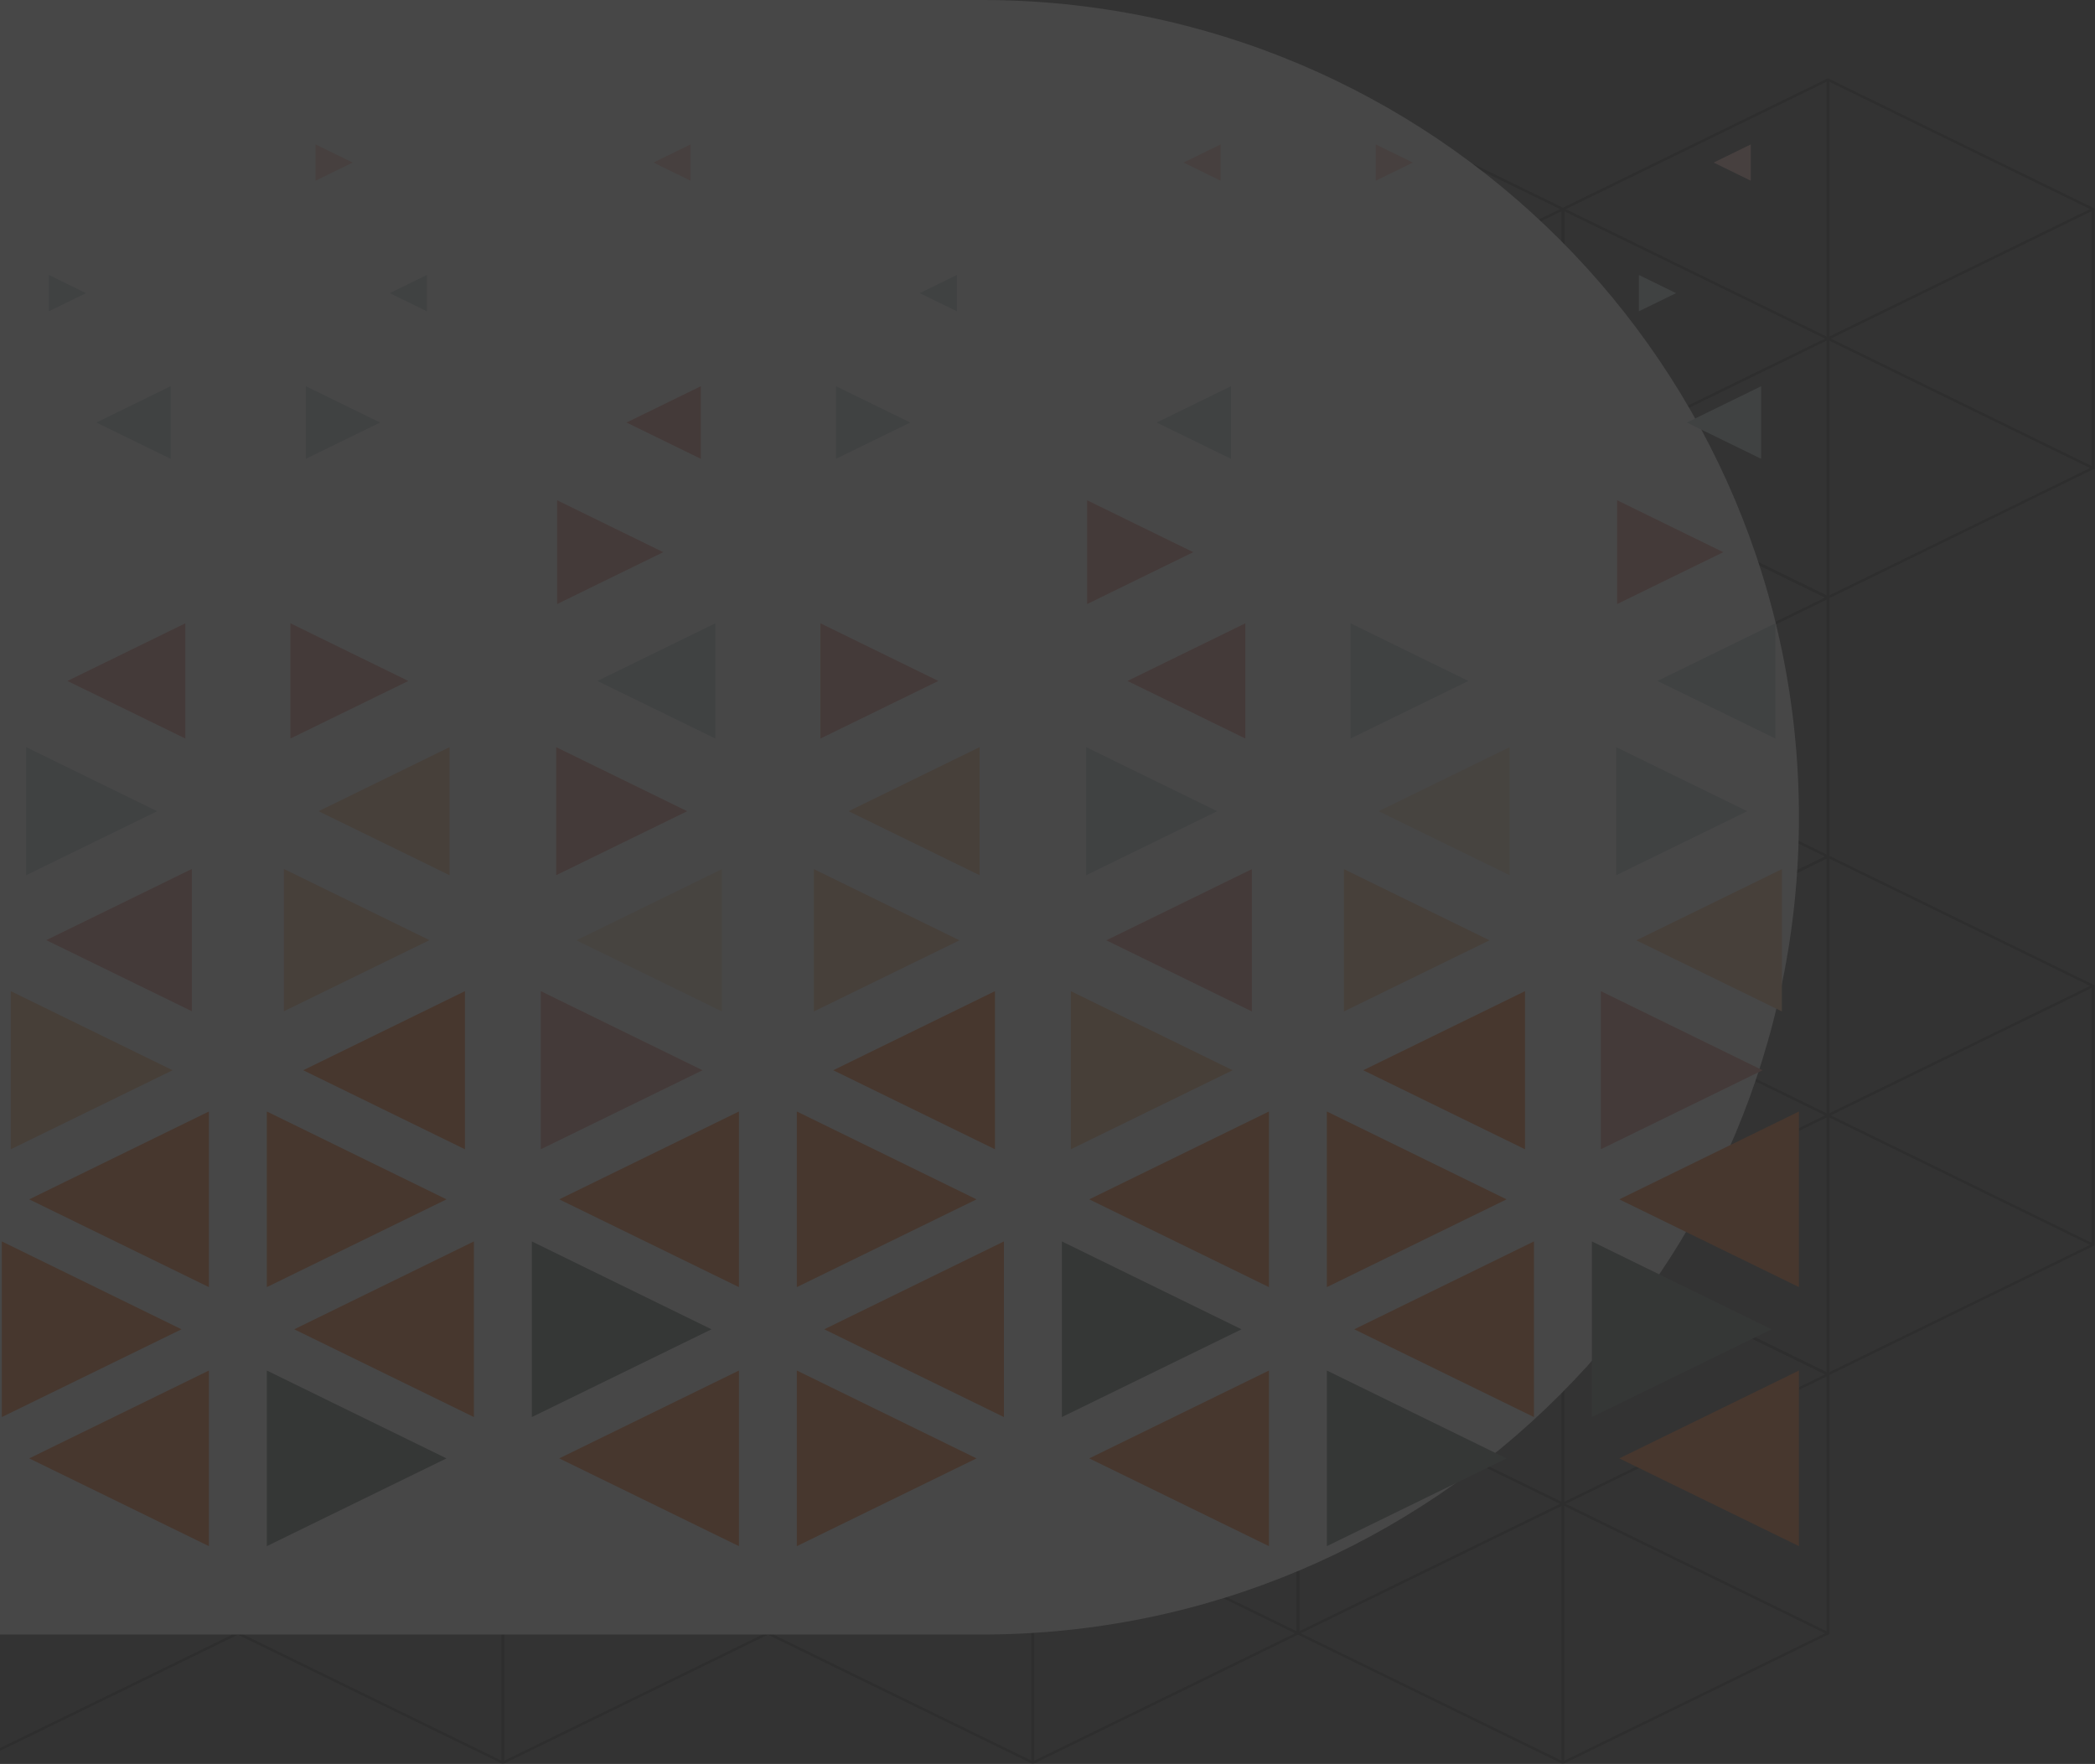 <svg width="405" height="341" viewBox="0 0 405 341" fill="none" xmlns="http://www.w3.org/2000/svg">
<rect x="0" y="0" width="405" height="341" fill="#333333" stroke="none"/>
<g opacity="0.1">
<path d="M302.14 240.439C302.189 240.439 302.237 240.449 302.275 240.471L353.508 265.493C353.594 265.534 353.642 265.611 353.642 265.693V315.741C353.642 315.823 353.588 315.9 353.508 315.941L302.275 340.963C302.189 341.004 302.086 341.004 302 340.963L250.767 315.941C250.681 315.9 250.633 315.823 250.633 315.741V265.693C250.633 265.611 250.687 265.534 250.767 265.493L302 240.471C302.043 240.449 302.092 240.439 302.135 240.439H302.14ZM353.099 265.83L302.14 240.94L251.182 265.83V315.609L302.14 340.499L353.099 315.609V265.83Z" fill="black"/>
<path d="M302.14 240.439C302.29 240.439 302.414 240.544 302.414 240.672V340.767C302.414 340.895 302.29 341 302.14 341C301.989 341 301.865 340.895 301.865 340.767V240.672C301.865 240.544 301.989 240.439 302.14 240.439Z" fill="black"/>
<path d="M250.907 265.465C250.955 265.465 250.998 265.474 251.041 265.497L353.502 315.545C353.631 315.608 353.679 315.749 353.604 315.863C353.529 315.972 353.362 316.013 353.228 315.95L250.767 265.902C250.638 265.838 250.589 265.697 250.665 265.583C250.713 265.51 250.81 265.469 250.901 265.469L250.907 265.465Z" fill="black"/>
<path d="M353.372 265.465C353.469 265.465 353.561 265.506 353.609 265.579C353.684 265.688 353.641 265.834 353.507 265.898L251.046 315.946C250.917 316.009 250.75 315.973 250.67 315.859C250.594 315.75 250.637 315.604 250.772 315.541L353.233 265.493C353.276 265.47 353.324 265.461 353.367 265.461L353.372 265.465Z" fill="black"/>
<path d="M199.68 240.439C199.729 240.439 199.777 240.449 199.815 240.471L251.048 265.493C251.134 265.534 251.182 265.611 251.182 265.693V315.741C251.182 315.823 251.128 315.9 251.048 315.941L199.815 340.963C199.729 341.004 199.626 341.004 199.54 340.963L148.307 315.941C148.221 315.9 148.173 315.823 148.173 315.741V265.693C148.173 265.611 148.227 265.534 148.307 265.493L199.54 240.471C199.583 240.449 199.632 240.439 199.675 240.439H199.68ZM250.639 265.83L199.68 240.94L148.722 265.83V315.609L199.68 340.499L250.639 315.609V265.83Z" fill="black"/>
<path d="M199.68 240.439C199.83 240.439 199.954 240.544 199.954 240.672V340.767C199.954 340.895 199.83 341 199.68 341C199.529 341 199.405 340.895 199.405 340.767V240.672C199.405 240.544 199.529 240.439 199.68 240.439Z" fill="black"/>
<path d="M148.448 265.465C148.496 265.465 148.539 265.474 148.582 265.497L251.043 315.545C251.172 315.608 251.22 315.749 251.145 315.863C251.07 315.972 250.903 316.013 250.768 315.95L148.308 265.902C148.179 265.838 148.13 265.697 148.206 265.583C148.254 265.51 148.351 265.469 148.442 265.469L148.448 265.465Z" fill="black"/>
<path d="M250.908 265.465C251.004 265.465 251.096 265.506 251.144 265.579C251.22 265.688 251.177 265.834 251.042 265.898L148.581 315.946C148.452 316.009 148.286 315.973 148.205 315.859C148.13 315.75 148.173 315.604 148.307 315.541L250.768 265.493C250.811 265.47 250.859 265.461 250.902 265.461L250.908 265.465Z" fill="black"/>
<path d="M97.219 240.439C97.268 240.439 97.316 240.449 97.354 240.471L148.587 265.493C148.673 265.534 148.721 265.611 148.721 265.693V315.741C148.721 315.823 148.667 315.9 148.587 315.941L97.354 340.963C97.268 341.004 97.165 341.004 97.079 340.963L45.846 315.941C45.76 315.9 45.712 315.823 45.712 315.741V265.693C45.712 265.611 45.766 265.534 45.846 265.493L97.079 240.471C97.123 240.449 97.171 240.439 97.214 240.439H97.219ZM148.178 265.83L97.219 240.94L46.261 265.83V315.609L97.219 340.499L148.178 315.609V265.83Z" fill="black"/>
<path d="M97.219 240.439C97.369 240.439 97.493 240.544 97.493 240.672V340.767C97.493 340.895 97.369 341 97.219 341C97.068 341 96.944 340.895 96.944 340.767V240.672C96.944 240.544 97.068 240.439 97.219 240.439Z" fill="black"/>
<path d="M45.986 265.465C46.034 265.465 46.077 265.474 46.12 265.497L148.581 315.545C148.71 315.608 148.758 315.749 148.683 315.863C148.608 315.972 148.441 316.013 148.307 315.95L45.846 265.902C45.717 265.838 45.668 265.697 45.744 265.583C45.792 265.51 45.889 265.469 45.98 265.469L45.986 265.465Z" fill="black"/>
<path d="M148.447 265.465C148.543 265.465 148.635 265.506 148.683 265.579C148.759 265.688 148.716 265.834 148.581 265.898L46.12 315.946C45.991 316.009 45.825 315.973 45.744 315.859C45.669 315.75 45.712 315.604 45.846 315.541L148.307 265.493C148.35 265.47 148.398 265.461 148.441 265.461L148.447 265.465Z" fill="black"/>
<path d="M-5.242 240.439C-5.193 240.439 -5.145 240.449 -5.107 240.471L46.126 265.493C46.212 265.534 46.26 265.611 46.26 265.693V315.741C46.26 315.823 46.207 315.9 46.126 315.941L-5.107 340.963C-5.193 341.004 -5.295 341.004 -5.382 340.963L-56.614 315.941C-56.701 315.9 -56.749 315.823 -56.749 315.741V265.693C-56.749 265.611 -56.695 265.534 -56.614 265.493L-5.382 240.471C-5.338 240.449 -5.29 240.439 -5.247 240.439H-5.242ZM45.717 265.83L-5.242 240.94L-56.2 265.83V315.609L-5.242 340.499L45.717 315.609V265.83Z" fill="black"/>
<path d="M-56.475 265.465C-56.427 265.465 -56.384 265.474 -56.341 265.497L46.12 315.545C46.249 315.608 46.297 315.749 46.222 315.863C46.147 315.972 45.98 316.013 45.846 315.95L-56.615 265.902C-56.744 265.838 -56.792 265.697 -56.717 265.583C-56.669 265.51 -56.572 265.469 -56.48 265.469L-56.475 265.465Z" fill="black"/>
<path d="M45.986 265.465C46.083 265.465 46.174 265.506 46.222 265.579C46.298 265.688 46.255 265.834 46.12 265.898L-56.34 315.946C-56.47 316.009 -56.636 315.973 -56.717 315.859C-56.792 315.75 -56.749 315.604 -56.615 315.541L45.846 265.493C45.889 265.47 45.937 265.461 45.98 265.461L45.986 265.465Z" fill="black"/>
<path d="M353.374 165.342C353.422 165.342 353.47 165.351 353.508 165.374L404.741 190.395C404.827 190.436 404.876 190.514 404.876 190.596V240.644C404.876 240.725 404.822 240.803 404.741 240.844L353.508 265.865C353.422 265.906 353.32 265.906 353.234 265.865L302.001 240.844C301.915 240.803 301.866 240.725 301.866 240.644V190.596C301.866 190.514 301.92 190.436 302.001 190.395L353.234 165.374C353.277 165.351 353.325 165.342 353.368 165.342H353.374ZM404.332 190.732L353.374 165.842L302.415 190.732V240.512L353.374 265.401L404.332 240.512V190.732Z" fill="black"/>
<path d="M353.373 165.342C353.524 165.342 353.647 165.446 353.647 165.574V265.67C353.647 265.797 353.524 265.902 353.373 265.902C353.222 265.902 353.099 265.797 353.099 265.67V165.574C353.099 165.446 353.222 165.342 353.373 165.342Z" fill="black"/>
<path d="M302.14 190.363C302.188 190.363 302.232 190.372 302.275 190.395L404.735 240.443C404.864 240.507 404.913 240.648 404.837 240.762C404.762 240.871 404.595 240.912 404.461 240.848L302 190.8C301.871 190.736 301.823 190.595 301.898 190.482C301.946 190.409 302.043 190.368 302.135 190.368L302.14 190.363Z" fill="black"/>
<path d="M404.601 190.364C404.698 190.364 404.789 190.405 404.838 190.478C404.913 190.587 404.87 190.733 404.735 190.796L302.275 240.844C302.146 240.908 301.979 240.872 301.898 240.758C301.823 240.649 301.866 240.503 302 240.439L404.461 190.391C404.504 190.368 404.553 190.359 404.596 190.359L404.601 190.364Z" fill="black"/>
<path d="M250.913 165.342C250.961 165.342 251.009 165.351 251.047 165.374L302.28 190.395C302.366 190.436 302.415 190.514 302.415 190.596V240.644C302.415 240.725 302.361 240.803 302.28 240.844L251.047 265.865C250.961 265.906 250.859 265.906 250.773 265.865L199.54 240.844C199.454 240.803 199.405 240.725 199.405 240.644V190.596C199.405 190.514 199.459 190.436 199.54 190.395L250.773 165.374C250.816 165.351 250.864 165.342 250.907 165.342H250.913ZM301.871 190.732L250.913 165.842L199.954 190.732V240.512L250.913 265.401L301.871 240.512V190.732Z" fill="black"/>
<path d="M250.912 165.342C251.063 165.342 251.186 165.446 251.186 165.574V265.67C251.186 265.797 251.063 265.902 250.912 265.902C250.761 265.902 250.638 265.797 250.638 265.67V165.574C250.638 165.446 250.761 165.342 250.912 165.342Z" fill="black"/>
<path d="M199.679 190.363C199.728 190.363 199.771 190.372 199.814 190.395L302.274 240.443C302.403 240.507 302.452 240.648 302.377 240.762C302.301 240.875 302.134 240.912 302 240.848L199.539 190.8C199.41 190.736 199.362 190.595 199.437 190.482C199.485 190.409 199.582 190.368 199.674 190.368L199.679 190.363Z" fill="black"/>
<path d="M302.14 190.364C302.237 190.364 302.328 190.405 302.377 190.478C302.452 190.587 302.409 190.733 302.274 190.796L199.814 240.844C199.685 240.908 199.513 240.872 199.437 240.758C199.362 240.649 199.405 240.503 199.539 240.439L302 190.391C302.043 190.368 302.092 190.359 302.135 190.359L302.14 190.364Z" fill="black"/>
<path d="M148.447 165.344C148.495 165.344 148.544 165.353 148.581 165.376L199.814 190.397C199.9 190.438 199.949 190.516 199.949 190.598V240.645C199.949 240.727 199.895 240.805 199.814 240.846L148.581 265.867C148.495 265.908 148.393 265.908 148.307 265.867L97.074 240.846C96.988 240.805 96.939 240.727 96.939 240.645V190.598C96.939 190.516 96.993 190.438 97.074 190.397L148.307 165.376C148.35 165.353 148.398 165.344 148.441 165.344H148.447ZM199.405 190.734L148.447 165.844L97.488 190.734V240.513L148.447 265.403L199.405 240.513V190.734Z" fill="black"/>
<path d="M148.447 165.344C148.598 165.344 148.722 165.448 148.722 165.576V265.672C148.722 265.799 148.598 265.904 148.447 265.904C148.297 265.904 148.173 265.799 148.173 265.672V165.576C148.173 165.448 148.297 165.344 148.447 165.344Z" fill="black"/>
<path d="M97.219 190.365C97.268 190.365 97.311 190.374 97.354 190.397L199.814 240.445C199.943 240.509 199.992 240.65 199.917 240.764C199.841 240.877 199.674 240.914 199.54 240.85L97.079 190.802C96.95 190.738 96.902 190.597 96.977 190.484C97.025 190.411 97.122 190.37 97.214 190.37L97.219 190.365Z" fill="black"/>
<path d="M199.679 190.366C199.776 190.366 199.867 190.407 199.916 190.48C199.991 190.589 199.948 190.734 199.814 190.798L97.353 240.846C97.224 240.91 97.057 240.873 96.976 240.76C96.901 240.65 96.944 240.505 97.079 240.441L199.539 190.393C199.582 190.37 199.631 190.361 199.674 190.361L199.679 190.366Z" fill="black"/>
<path d="M45.986 165.342C46.034 165.342 46.083 165.351 46.12 165.374L97.353 190.395C97.439 190.436 97.488 190.514 97.488 190.596V240.644C97.488 240.725 97.434 240.803 97.353 240.844L46.12 265.865C46.034 265.906 45.932 265.906 45.846 265.865L-5.387 240.844C-5.473 240.803 -5.521 240.725 -5.521 240.644V190.596C-5.521 190.514 -5.468 190.436 -5.387 190.395L45.846 165.374C45.889 165.351 45.938 165.342 45.98 165.342H45.986ZM96.945 190.732L45.986 165.842L-4.973 190.732V240.512L45.986 265.401L96.945 240.512V190.732Z" fill="black"/>
<path d="M45.986 165.342C46.137 165.342 46.261 165.446 46.261 165.574V265.67C46.261 265.797 46.137 265.902 45.986 265.902C45.836 265.902 45.712 265.797 45.712 265.67V165.574C45.712 165.446 45.836 165.342 45.986 165.342Z" fill="black"/>
<path d="M-5.242 190.363C-5.193 190.363 -5.15 190.372 -5.107 190.395L97.353 240.443C97.483 240.507 97.531 240.648 97.456 240.762C97.38 240.875 97.214 240.912 97.079 240.848L-5.382 190.8C-5.511 190.736 -5.559 190.595 -5.484 190.482C-5.435 190.409 -5.339 190.368 -5.247 190.368L-5.242 190.363Z" fill="black"/>
<path d="M97.219 190.364C97.316 190.364 97.407 190.405 97.456 190.478C97.531 190.587 97.488 190.733 97.354 190.796L-5.107 240.844C-5.236 240.908 -5.408 240.872 -5.484 240.758C-5.559 240.644 -5.516 240.503 -5.381 240.439L97.079 190.391C97.122 190.368 97.171 190.359 97.214 190.359L97.219 190.364Z" fill="black"/>
<path d="M302.14 90.273C302.189 90.273 302.237 90.282 302.275 90.305L353.508 115.327C353.594 115.368 353.642 115.445 353.642 115.527V165.575C353.642 165.657 353.588 165.734 353.508 165.775L302.275 190.797C302.189 190.838 302.086 190.838 302 190.797L250.767 165.775C250.681 165.734 250.633 165.657 250.633 165.575V115.527C250.633 115.445 250.687 115.368 250.767 115.327L302 90.305C302.043 90.282 302.092 90.273 302.135 90.273H302.14ZM353.099 115.664L302.14 90.774L251.182 115.664V165.443L302.14 190.333L353.099 165.443V115.664Z" fill="black"/>
<path d="M302.14 90.273C302.29 90.273 302.414 90.378 302.414 90.505V190.601C302.414 190.729 302.29 190.834 302.14 190.834C301.989 190.834 301.865 190.729 301.865 190.601V90.505C301.865 90.378 301.989 90.273 302.14 90.273Z" fill="black"/>
<path d="M250.907 115.295C250.955 115.295 250.998 115.304 251.041 115.327L353.502 165.375C353.631 165.438 353.679 165.58 353.604 165.693C353.529 165.803 353.362 165.843 353.228 165.78L250.767 115.732C250.638 115.668 250.589 115.527 250.665 115.413C250.713 115.34 250.81 115.299 250.901 115.299L250.907 115.295Z" fill="black"/>
<path d="M353.372 115.294C353.469 115.294 353.561 115.335 353.609 115.407C353.684 115.517 353.641 115.662 353.507 115.726L251.046 165.774C250.917 165.838 250.75 165.801 250.67 165.687C250.594 165.578 250.637 165.433 250.772 165.369L353.233 115.321C353.276 115.298 353.324 115.289 353.367 115.289L353.372 115.294Z" fill="black"/>
<path d="M199.68 90.273C199.729 90.273 199.777 90.282 199.815 90.305L251.048 115.327C251.134 115.368 251.182 115.445 251.182 115.527V165.575C251.182 165.657 251.128 165.734 251.048 165.775L199.815 190.797C199.729 190.838 199.626 190.838 199.54 190.797L148.307 165.775C148.221 165.734 148.173 165.657 148.173 165.575V115.527C148.173 115.445 148.227 115.368 148.307 115.327L199.54 90.305C199.583 90.282 199.632 90.273 199.675 90.273H199.68ZM250.639 115.664L199.68 90.774L148.722 115.664V165.443L199.68 190.333L250.639 165.443V115.664Z" fill="black"/>
<path d="M199.68 90.273C199.83 90.273 199.954 90.378 199.954 90.505V190.601C199.954 190.729 199.83 190.834 199.68 190.834C199.529 190.834 199.405 190.729 199.405 190.601V90.505C199.405 90.378 199.529 90.273 199.68 90.273Z" fill="black"/>
<path d="M148.448 115.295C148.496 115.295 148.539 115.304 148.582 115.327L251.043 165.375C251.172 165.438 251.22 165.58 251.145 165.693C251.07 165.803 250.903 165.843 250.768 165.78L148.308 115.732C148.179 115.668 148.13 115.527 148.206 115.413C148.254 115.34 148.351 115.299 148.442 115.299L148.448 115.295Z" fill="black"/>
<path d="M250.908 115.294C251.004 115.294 251.096 115.335 251.144 115.407C251.22 115.517 251.177 115.662 251.042 115.726L148.581 165.774C148.452 165.838 148.286 165.801 148.205 165.687C148.13 165.578 148.173 165.433 148.307 165.369L250.768 115.321C250.811 115.298 250.859 115.289 250.902 115.289L250.908 115.294Z" fill="black"/>
<path d="M97.219 90.273C97.268 90.273 97.316 90.282 97.354 90.305L148.587 115.327C148.673 115.368 148.721 115.445 148.721 115.527V165.575C148.721 165.657 148.667 165.734 148.587 165.775L97.354 190.797C97.268 190.838 97.165 190.838 97.079 190.797L45.846 165.775C45.76 165.734 45.712 165.657 45.712 165.575V115.527C45.712 115.445 45.766 115.368 45.846 115.327L97.079 90.305C97.123 90.282 97.171 90.273 97.214 90.273H97.219ZM148.178 115.664L97.219 90.774L46.261 115.664V165.443L97.219 190.333L148.178 165.443V115.664Z" fill="black"/>
<path d="M97.219 90.273C97.369 90.273 97.493 90.378 97.493 90.505V190.601C97.493 190.729 97.369 190.834 97.219 190.834C97.068 190.834 96.944 190.729 96.944 190.601V90.505C96.944 90.378 97.068 90.273 97.219 90.273Z" fill="black"/>
<path d="M45.986 115.295C46.034 115.295 46.077 115.304 46.12 115.327L148.581 165.375C148.71 165.438 148.758 165.58 148.683 165.693C148.608 165.803 148.441 165.843 148.307 165.78L45.846 115.732C45.717 115.668 45.668 115.527 45.744 115.413C45.792 115.34 45.889 115.299 45.98 115.299L45.986 115.295Z" fill="black"/>
<path d="M148.447 115.294C148.543 115.294 148.635 115.335 148.683 115.407C148.759 115.517 148.716 115.662 148.581 115.726L46.12 165.774C45.991 165.838 45.825 165.801 45.744 165.687C45.669 165.578 45.712 165.433 45.846 165.369L148.307 115.321C148.35 115.298 148.398 115.289 148.441 115.289L148.447 115.294Z" fill="black"/>
<path d="M-5.242 90.273C-5.193 90.273 -5.145 90.282 -5.107 90.305L46.126 115.327C46.212 115.368 46.26 115.445 46.26 115.527V165.575C46.26 165.657 46.207 165.734 46.126 165.775L-5.107 190.797C-5.193 190.838 -5.295 190.838 -5.382 190.797L-56.614 165.775C-56.701 165.734 -56.749 165.657 -56.749 165.575V115.527C-56.749 115.445 -56.695 115.368 -56.614 115.327L-5.382 90.305C-5.338 90.282 -5.29 90.273 -5.247 90.273H-5.242ZM45.717 115.664L-5.242 90.774L-56.2 115.664V165.443L-5.242 190.333L45.717 165.443V115.664Z" fill="black"/>
<path d="M-56.475 115.295C-56.427 115.295 -56.384 115.304 -56.341 115.327L46.12 165.375C46.249 165.438 46.297 165.58 46.222 165.693C46.147 165.807 45.98 165.843 45.846 165.78L-56.615 115.732C-56.744 115.668 -56.792 115.527 -56.717 115.413C-56.669 115.34 -56.572 115.299 -56.48 115.299L-56.475 115.295Z" fill="black"/>
<path d="M45.986 115.294C46.083 115.294 46.174 115.335 46.222 115.407C46.298 115.517 46.255 115.662 46.12 115.726L-56.34 165.774C-56.47 165.838 -56.636 165.801 -56.717 165.687C-56.792 165.578 -56.749 165.433 -56.615 165.369L45.846 115.321C45.889 115.298 45.937 115.289 45.98 115.289L45.986 115.294Z" fill="black"/>
<path d="M353.374 15.172C353.422 15.172 353.47 15.181 353.508 15.204L404.741 40.225C404.827 40.266 404.876 40.344 404.876 40.426V90.474C404.876 90.555 404.822 90.633 404.741 90.674L353.508 115.696C353.422 115.737 353.32 115.737 353.234 115.696L302.001 90.674C301.915 90.633 301.866 90.555 301.866 90.474V40.426C301.866 40.344 301.92 40.266 302.001 40.225L353.234 15.204C353.277 15.181 353.325 15.172 353.368 15.172H353.374ZM404.332 40.562L353.374 15.672L302.415 40.562V90.342L353.374 115.231L404.332 90.342V40.562Z" fill="black"/>
<path d="M353.373 15.172C353.524 15.172 353.647 15.277 353.647 15.404V115.5C353.647 115.627 353.524 115.732 353.373 115.732C353.222 115.732 353.099 115.627 353.099 115.5V15.404C353.099 15.277 353.222 15.172 353.373 15.172Z" fill="black"/>
<path d="M302.14 40.199C302.188 40.199 302.232 40.208 302.275 40.231L404.735 90.279C404.864 90.343 404.913 90.484 404.837 90.598C404.762 90.707 404.595 90.748 404.461 90.684L302 40.636C301.871 40.572 301.823 40.431 301.898 40.318C301.946 40.245 302.043 40.204 302.135 40.204L302.14 40.199Z" fill="black"/>
<path d="M404.601 40.198C404.698 40.198 404.789 40.239 404.838 40.312C404.913 40.421 404.87 40.567 404.735 40.63L302.275 90.678C302.146 90.742 301.979 90.706 301.898 90.592C301.823 90.483 301.866 90.337 302 90.273L404.461 40.225C404.504 40.203 404.553 40.193 404.596 40.193L404.601 40.198Z" fill="black"/>
<path d="M250.913 15.172C250.961 15.172 251.009 15.181 251.047 15.204L302.28 40.225C302.366 40.266 302.415 40.344 302.415 40.426V90.474C302.415 90.555 302.361 90.633 302.28 90.674L251.047 115.696C250.961 115.737 250.859 115.737 250.773 115.696L199.54 90.674C199.454 90.633 199.405 90.555 199.405 90.474V40.426C199.405 40.344 199.459 40.266 199.54 40.225L250.773 15.204C250.816 15.181 250.864 15.172 250.907 15.172H250.913ZM301.871 40.562L250.913 15.672L199.954 40.562V90.342L250.913 115.231L301.871 90.342V40.562Z" fill="black"/>
<path d="M250.912 15.172C251.063 15.172 251.186 15.277 251.186 15.404V115.5C251.186 115.627 251.063 115.732 250.912 115.732C250.761 115.732 250.638 115.627 250.638 115.5V15.404C250.638 15.277 250.761 15.172 250.912 15.172Z" fill="black"/>
<path d="M199.679 40.199C199.728 40.199 199.771 40.208 199.814 40.231L302.274 90.279C302.403 90.343 302.452 90.484 302.377 90.598C302.301 90.711 302.134 90.748 302 90.684L199.539 40.636C199.41 40.572 199.362 40.431 199.437 40.318C199.485 40.245 199.582 40.204 199.674 40.204L199.679 40.199Z" fill="black"/>
<path d="M302.14 40.198C302.237 40.198 302.328 40.239 302.377 40.312C302.452 40.421 302.409 40.567 302.274 40.63L199.814 90.678C199.685 90.742 199.513 90.706 199.437 90.592C199.362 90.483 199.405 90.337 199.539 90.273L302 40.225C302.043 40.203 302.092 40.193 302.135 40.193L302.14 40.198Z" fill="black"/>
<path d="M148.447 15.172C148.495 15.172 148.544 15.181 148.581 15.204L199.814 40.225C199.9 40.266 199.949 40.344 199.949 40.426V90.474C199.949 90.555 199.895 90.633 199.814 90.674L148.581 115.696C148.495 115.737 148.393 115.737 148.307 115.696L97.074 90.674C96.988 90.633 96.939 90.555 96.939 90.474V40.426C96.939 40.344 96.993 40.266 97.074 40.225L148.307 15.204C148.35 15.181 148.398 15.172 148.441 15.172H148.447ZM199.405 40.562L148.447 15.672L97.488 40.562V90.342L148.447 115.231L199.405 90.342V40.562Z" fill="black"/>
<path d="M148.447 15.172C148.598 15.172 148.722 15.277 148.722 15.404V115.5C148.722 115.627 148.598 115.732 148.447 115.732C148.297 115.732 148.173 115.627 148.173 115.5V15.404C148.173 15.277 148.297 15.172 148.447 15.172Z" fill="black"/>
<path d="M97.219 40.197C97.268 40.197 97.311 40.206 97.354 40.229L199.814 90.277C199.943 90.341 199.992 90.482 199.917 90.596C199.841 90.709 199.674 90.746 199.54 90.682L97.079 40.634C96.95 40.571 96.902 40.429 96.977 40.316C97.025 40.243 97.122 40.202 97.214 40.202L97.219 40.197Z" fill="black"/>
<path d="M199.679 40.198C199.776 40.198 199.867 40.239 199.916 40.312C199.991 40.421 199.948 40.567 199.814 40.63L97.353 90.678C97.224 90.742 97.057 90.706 96.976 90.592C96.901 90.483 96.944 90.337 97.079 90.273L199.539 40.225C199.582 40.203 199.631 40.193 199.674 40.193L199.679 40.198Z" fill="black"/>
<path d="M45.986 15.172C46.034 15.172 46.083 15.181 46.12 15.204L97.353 40.225C97.439 40.266 97.488 40.344 97.488 40.426V90.474C97.488 90.555 97.434 90.633 97.353 90.674L46.12 115.696C46.034 115.737 45.932 115.737 45.846 115.696L-5.387 90.674C-5.473 90.633 -5.521 90.555 -5.521 90.474V40.426C-5.521 40.344 -5.468 40.266 -5.387 40.225L45.846 15.204C45.889 15.181 45.938 15.172 45.98 15.172H45.986ZM96.945 40.562L45.986 15.672L-4.973 40.562V90.342L45.986 115.231L96.945 90.342V40.562Z" fill="black"/>
<path d="M45.986 15.172C46.137 15.172 46.261 15.277 46.261 15.404V115.5C46.261 115.627 46.137 115.732 45.986 115.732C45.836 115.732 45.712 115.627 45.712 115.5V15.404C45.712 15.277 45.836 15.172 45.986 15.172Z" fill="black"/>
<path d="M-5.242 40.197C-5.193 40.197 -5.15 40.206 -5.107 40.229L97.353 90.277C97.483 90.341 97.531 90.482 97.456 90.596C97.38 90.709 97.214 90.746 97.079 90.682L-5.382 40.634C-5.511 40.571 -5.559 40.429 -5.484 40.316C-5.435 40.243 -5.339 40.202 -5.247 40.202L-5.242 40.197Z" fill="black"/>
<path d="M97.219 40.198C97.316 40.198 97.407 40.239 97.456 40.312C97.531 40.421 97.488 40.567 97.354 40.63L-5.107 90.678C-5.236 90.742 -5.408 90.706 -5.484 90.592C-5.559 90.478 -5.516 90.337 -5.381 90.273L97.079 40.225C97.122 40.203 97.171 40.193 97.214 40.193L97.219 40.198Z" fill="black"/>
<path d="M-97.808 315.98L189.775 315.98C277.031 315.98 347.766 245.246 347.766 157.99C347.766 70.734 277.031 -0.001 189.775 -0.001L-97.808 -0.001C-185.064 -0.001 -255.799 70.734 -255.799 157.99C-255.799 245.246 -185.064 315.98 -97.808 315.98Z" fill="url(#paint0_linear_1_19922)"/>
<path d="M40.384 248.82L5.649 231.854L40.384 214.869V248.82Z" fill="#FF5C01"/>
<path d="M142.849 248.82L108.109 231.854L142.849 214.869V248.82Z" fill="#FF5C01"/>
<path d="M51.584 248.82L86.319 231.854L51.584 214.869V248.82Z" fill="#FF5C01"/>
<path d="M37.086 195.49L8.952 181.746L37.086 167.988V195.49Z" fill="#E57A6F"/>
<path d="M54.881 195.49L83.02 181.746L54.881 167.988V195.49Z" fill="#FFB578"/>
<path d="M35.828 142.772L13.035 131.64L35.828 120.494V142.772Z" fill="#E57A6F"/>
<path d="M56.145 142.772L78.938 131.64L56.145 120.494V142.772Z" fill="#E57A6F"/>
<path d="M138.288 142.772L115.496 131.64L138.288 120.494V142.772Z" fill="#B6CACE"/>
<path d="M158.605 142.772L181.398 131.64L158.605 120.494V142.772Z" fill="#E57A6F"/>
<path d="M240.749 142.772L217.962 131.64L240.749 120.494V142.772Z" fill="#E57A6F"/>
<path d="M261.072 142.772L283.859 131.64L261.072 120.494V142.772Z" fill="#B6CACE"/>
<path d="M343.214 142.772L320.422 131.64L343.214 120.494V142.772Z" fill="#B6CACE"/>
<path d="M32.987 88.695L18.63 81.682L32.987 74.664V88.695Z" fill="#B6CACE"/>
<path d="M59.12 88.695L73.478 81.682L59.12 74.664V88.695Z" fill="#B6CACE"/>
<path d="M135.481 88.695L121.123 81.682L135.481 74.664V88.695Z" fill="#E57A6F"/>
<path d="M161.613 88.695L175.971 81.682L161.613 74.664V88.695Z" fill="#B6CACE"/>
<path d="M237.968 88.695L223.61 81.682L237.968 74.664V88.695Z" fill="#B6CACE"/>
<path d="M264.101 88.695L278.458 81.682L264.101 74.664V88.695Z" fill="white"/>
<path d="M340.461 88.695L326.098 81.682L340.461 74.664V88.695Z" fill="#B6CACE"/>
<path d="M61.003 34.934L68.179 31.425L61.003 27.916V34.934Z" fill="#FABAAE"/>
<path d="M133.494 34.934L126.318 31.425L133.494 27.916V34.934Z" fill="#FABAAE"/>
<path d="M235.972 34.934L228.796 31.425L235.972 27.916V34.934Z" fill="#FABAAE"/>
<path d="M265.956 34.934L273.138 31.425L265.956 27.916V34.934Z" fill="#FABAAE"/>
<path d="M338.454 34.934L331.272 31.425L338.454 27.916V34.934Z" fill="#FABAAE"/>
<path d="M245.31 248.82L210.57 231.854L245.31 214.869V248.82Z" fill="#FF5C01"/>
<path d="M154.044 248.82L188.778 231.854L154.044 214.869V248.82Z" fill="#FF5C01"/>
<path d="M347.771 248.82L313.036 231.854L347.771 214.869V248.82Z" fill="#FF5C01"/>
<path d="M256.505 248.82L291.245 231.854L256.505 214.869V248.82Z" fill="#FF5C01"/>
<path d="M40.384 298.896L5.649 281.93L40.384 264.945V298.896Z" fill="#FF5C01"/>
<path d="M142.849 298.896L108.109 281.93L142.849 264.945V298.896Z" fill="#FF5C01"/>
<path d="M51.584 298.896L86.319 281.93L51.584 264.945V298.896Z" fill="#4B5B55"/>
<path d="M245.31 298.896L210.57 281.93L245.31 264.945V298.896Z" fill="#FF5C01"/>
<path d="M154.044 298.896L188.778 281.93L154.044 264.945V298.896Z" fill="#FF5C01"/>
<path d="M347.771 298.896L313.036 281.93L347.771 264.945V298.896Z" fill="#FF5C01"/>
<path d="M256.505 298.896L291.245 281.93L256.505 264.945V298.896Z" fill="#4B5B55"/>
<path d="M139.547 195.524L111.413 181.779L139.547 168.021V195.524Z" fill="#FFDFB9"/>
<path d="M242.007 195.524L213.873 181.779L242.007 168.021V195.524Z" fill="#E57A6F"/>
<path d="M157.342 195.524L185.481 181.779L157.342 168.021V195.524Z" fill="#FFB578"/>
<path d="M344.473 195.524L316.334 181.779L344.473 168.021V195.524Z" fill="#FFB578"/>
<path d="M259.808 195.524L287.942 181.779L259.808 168.021V195.524Z" fill="#FFB578"/>
<path d="M2.088 222.17L33.353 206.896L2.088 191.609V222.17Z" fill="#FFA962"/>
<path d="M0.351 273.942L35.09 256.975L0.351 239.986V273.942Z" fill="#FF5C01"/>
<path d="M5.058 169.191L30.384 156.821L5.058 144.438V169.191Z" fill="#B6CACE"/>
<path d="M89.879 222.17L58.619 206.896L89.879 191.609V222.17Z" fill="#FF5C01"/>
<path d="M91.616 273.942L56.882 256.975L91.616 239.986V273.942Z" fill="#FF5C01"/>
<path d="M86.909 169.191L61.589 156.821L86.909 144.438V169.191Z" fill="#FFB578"/>
<path d="M104.549 222.17L135.814 206.896L104.549 191.609V222.17Z" fill="#E57A6F"/>
<path d="M102.811 273.942L137.55 256.975L102.811 239.986V273.942Z" fill="#4B5B55"/>
<path d="M107.518 169.191L132.844 156.821L107.518 144.438V169.191Z" fill="#E57A6F"/>
<path d="M192.34 222.17L161.08 206.896L192.34 191.609V222.17Z" fill="#FF5C01"/>
<path d="M194.077 273.942L159.343 256.975L194.077 239.986V273.942Z" fill="#FF5C01"/>
<path d="M189.37 169.191L164.05 156.821L189.37 144.438V169.191Z" fill="#FFB578"/>
<path d="M207.01 222.17L238.275 206.896L207.01 191.609V222.17Z" fill="#FFA962"/>
<path d="M205.277 273.942L240.012 256.975L205.277 239.986V273.942Z" fill="#4B5B55"/>
<path d="M209.984 169.191L235.305 156.821L209.984 144.438V169.191Z" fill="#B6CACE"/>
<path d="M294.806 222.17L263.541 206.896L294.806 191.609V222.17Z" fill="#FF5C01"/>
<path d="M296.538 273.942L261.804 256.975L296.538 239.986V273.942Z" fill="#FF5C01"/>
<path d="M291.831 169.191L266.511 156.821L291.831 144.438V169.191Z" fill="#FFDFB9"/>
<path d="M309.476 222.17L340.735 206.896L309.476 191.609V222.17Z" fill="#E57A6F"/>
<path d="M307.738 273.942L342.473 256.975L307.738 239.986V273.942Z" fill="#4B5B55"/>
<path d="M312.445 169.191L337.766 156.821L312.445 144.438V169.191Z" fill="#B6CACE"/>
<path d="M9.447 60.174L16.623 56.67L9.447 53.156V60.174Z" fill="#B6CACE"/>
<path d="M82.525 60.174L75.344 56.67L82.525 53.156V60.174Z" fill="#B6CACE"/>
<path d="M184.986 60.174L177.805 56.67L184.986 53.156V60.174Z" fill="#B6CACE"/>
<path d="M316.829 60.174L324.011 56.67L316.829 53.156V60.174Z" fill="#B6CACE"/>
<path d="M5.24 116.767L25.752 106.745L5.24 96.715V116.767Z" fill="white"/>
<path d="M107.706 116.767L128.218 106.745L107.706 96.715V116.767Z" fill="#E57A6F"/>
<path d="M86.726 116.767L66.215 106.745L86.726 96.715V116.767Z" fill="white"/>
<path d="M210.167 116.767L230.678 106.745L210.167 96.715V116.767Z" fill="#E57A6F"/>
<path d="M189.193 116.767L168.682 106.745L189.193 96.715V116.767Z" fill="white"/>
<path d="M312.628 116.767L333.139 106.745L312.628 96.715V116.767Z" fill="#E57A6F"/>
<path d="M291.654 116.767L271.143 106.745L291.654 96.715V116.767Z" fill="white"/>
</g>
<defs>
<linearGradient id="paint0_linear_1_19922" x1="45.984" y1="308.889" x2="45.984" y2="19.274" gradientUnits="userSpaceOnUse">
<stop stop-color="white"/>
<stop offset="0.05" stop-color="white"/>
<stop offset="0.88" stop-color="white"/>
</linearGradient>
</defs>
</svg>
